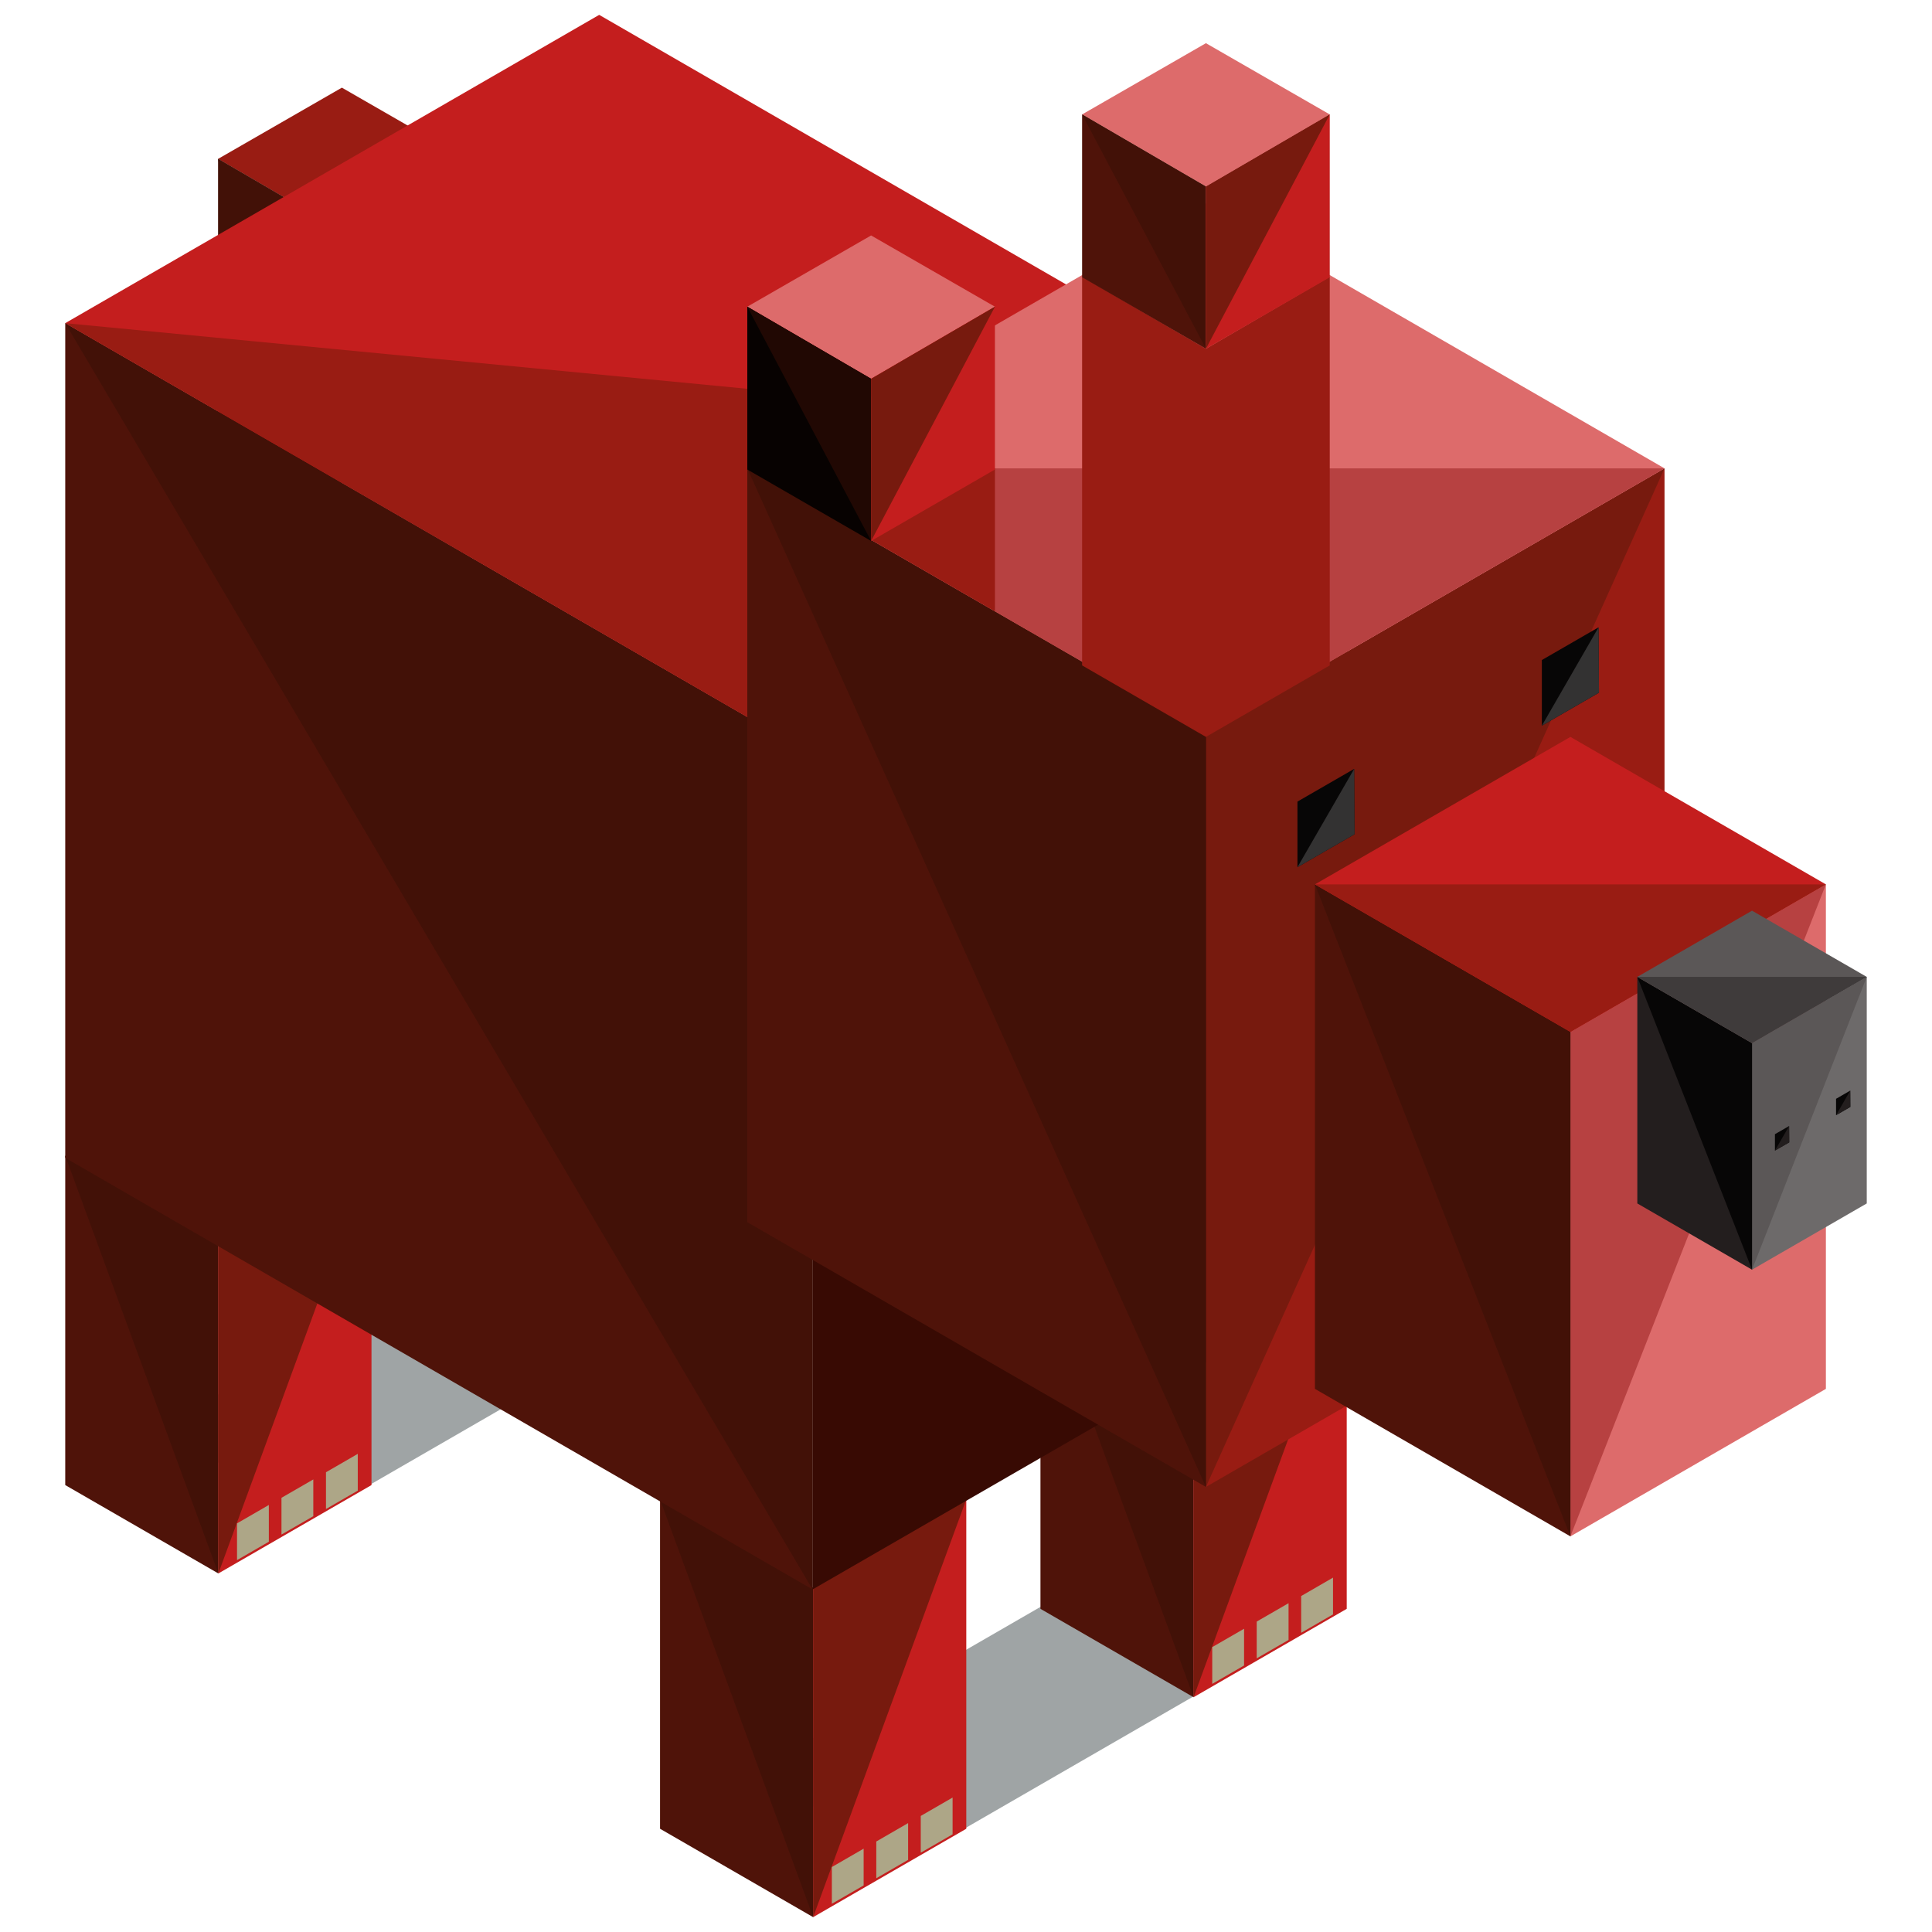 <?xml version="1.0" encoding="utf-8"?>
<!-- Generator: Adobe Illustrator 16.0.0, SVG Export Plug-In . SVG Version: 6.00 Build 0)  -->
<!DOCTYPE svg PUBLIC "-//W3C//DTD SVG 1.1//EN" "http://www.w3.org/Graphics/SVG/1.1/DTD/svg11.dtd">
<svg version="1.1" id="Layer_1" xmlns="http://www.w3.org/2000/svg" xmlns:xlink="http://www.w3.org/1999/xlink" x="0px" y="0px"
	 width="130px" height="130px" viewBox="0 0 130 130" enable-background="new 0 0 130 130" xml:space="preserve">
<g>
	<g>
		<g>
			<polygon fill="#991C13" points="23.004,5.898 31.335,10.692 23.004,15.546 14.673,10.692 			"/>
			<polygon fill="#421107" points="14.673,10.692 23.004,15.546 23.004,53.814 14.673,49.004 			"/>
			<polyline fill="#421107" points="14.673,10.692 23.004,15.546 23.004,53.814 			"/>
			<polygon fill="#66C6C6" points="31.335,10.692 23.004,15.546 23.004,53.814 31.335,49.004 			"/>
			<polyline fill="#5BAEB2" points="31.335,10.692 23.004,15.546 23.004,53.814 			"/>
		</g>
		<g>
			<polygon fill="#9FA4A5" points="50.74,119.248 71.473,107.279 81.84,113.263 61.105,125.232 			"/>
			<g>
				<g>
					<polygon fill="#4F1309" points="70.01,86.096 80.314,92.045 80.314,114.202 70.01,108.255 					"/>
					<polyline fill="#421107" points="70.01,86.096 80.314,92.045 80.314,114.202 					"/>
					<polygon fill="#C41E1E" points="90.618,86.096 80.314,92.045 80.314,114.202 90.618,108.255 					"/>
					<polyline fill="#771A0E" points="90.618,86.096 80.314,92.045 80.314,114.202 					"/>
				</g>
				<g>
					<polygon fill="#ADA687" points="81.569,113.305 81.569,110.83 83.711,109.594 83.711,112.067 					"/>
					<polygon fill="#ADA687" points="84.562,111.585 84.562,109.112 86.704,107.875 86.704,110.349 					"/>
					<polygon fill="#ADA687" points="87.554,109.867 87.554,107.393 89.696,106.155 89.696,108.629 					"/>
				</g>
			</g>
			<g>
				<g>
					<polygon fill="#4F1309" points="44.413,100.895 54.715,106.844 54.715,129 44.413,123.053 					"/>
					<polyline fill="#421107" points="44.413,100.895 54.715,106.844 54.715,129 					"/>
					<polygon fill="#C41E1E" points="65.019,100.895 54.715,106.844 54.715,129 65.019,123.053 					"/>
					<polyline fill="#771A0E" points="65.019,100.895 54.715,106.844 54.715,129 					"/>
				</g>
				<g>
					<polygon fill="#ADA687" points="55.973,128.102 55.973,125.629 58.113,124.392 58.113,126.865 					"/>
					<polygon fill="#ADA687" points="58.964,126.383 58.964,123.91 61.105,122.672 61.105,125.146 					"/>
					<polygon fill="#ADA687" points="61.956,124.664 61.956,122.19 64.098,120.953 64.098,123.427 					"/>
				</g>
			</g>
		</g>
		<g>
			<polygon fill="#9FA4A5" points="10.718,96.122 31.449,84.153 41.816,90.137 21.082,102.105 			"/>
			<g>
				<g>
					<polygon fill="#559CA3" points="29.987,62.971 40.291,68.92 40.291,91.076 29.987,85.129 					"/>
					<polyline fill="#4A858E" points="29.987,62.971 40.291,68.92 40.291,91.076 					"/>
					<polygon fill="#417682" points="50.595,62.971 40.291,68.92 40.291,91.076 50.595,85.129 					"/>
					<polyline fill="#316068" points="50.595,62.971 40.291,68.92 40.291,91.076 					"/>
				</g>
				<g>
					<polygon fill="#F9CE46" points="41.546,90.178 41.546,87.705 43.688,86.468 43.688,88.941 					"/>
					<polygon fill="#F9CE46" points="44.538,88.46 44.538,85.986 46.681,84.748 46.681,87.223 					"/>
					<polygon fill="#F9CE46" points="47.53,86.74 47.53,84.267 49.673,83.029 49.673,85.504 					"/>
				</g>
			</g>
			<g>
				<g>
					<polygon fill="#4F1309" points="4.39,77.768 14.693,83.717 14.693,105.874 4.39,99.927 					"/>
					<polyline fill="#421107" points="4.39,77.768 14.693,83.717 14.693,105.874 					"/>
					<polygon fill="#C41E1E" points="24.997,77.768 14.693,83.717 14.693,105.874 24.997,99.927 					"/>
					<polyline fill="#771A0E" points="24.997,77.768 14.693,83.717 14.693,105.874 					"/>
				</g>
				<g>
					<polygon fill="#ADA687" points="15.949,104.977 15.949,102.504 18.09,101.266 18.09,103.739 					"/>
					<polygon fill="#ADA687" points="18.94,103.257 18.94,100.784 21.082,99.547 21.082,102.021 					"/>
					<polygon fill="#ADA687" points="21.934,101.538 21.934,99.064 24.074,97.827 24.074,100.301 					"/>
				</g>
			</g>
		</g>
		<g>
			<g>
				<g>
					<g>
						<g>
							<polygon fill="#4F1309" points="4.39,21.744 54.675,50.783 54.675,106.951 4.39,77.911 							"/>
							<polyline fill="#421107" points="4.39,21.744 54.675,50.783 54.675,106.951 							"/>
							<polygon fill="#380A03" points="54.675,50.783 54.675,106.951 90.618,86.21 90.618,30.042 							"/>
						</g>
						<polygon fill="#C41E1E" points="54.675,50.783 90.618,30.042 40.318,1 4.39,21.744 						"/>
						<polyline fill="#991C13" points="4.39,21.744 54.675,50.783 90.618,30.042 						"/>
					</g>
					<g>
						<g>
							<polygon fill="#991C13" points="81.144,49.331 112.002,31.515 112.002,82.238 81.144,100.053 							"/>
							<polyline fill="#771A0E" points="81.144,100.053 81.144,49.331 112.002,31.515 							"/>
							<polygon fill="#4F1309" points="50.284,31.515 81.144,49.331 81.144,100.053 50.284,82.238 							"/>
							<polyline fill="#421107" points="50.284,31.515 81.144,49.331 81.144,100.053 							"/>
							<polygon fill="#DD6B6B" points="50.284,31.515 81.144,13.699 112.002,31.515 81.144,49.331 							"/>
							<polyline fill="#B74141" points="112.002,31.515 81.144,49.331 50.284,31.515 							"/>
							<polygon fill="#991C13" points="81.144,23.471 72.812,18.617 72.812,44.773 81.144,49.584 89.476,44.773 89.476,18.617 
															"/>
							<polygon fill="#991C13" points="66.947,41.135 66.947,31.515 65.868,31.515 58.615,35.739 58.615,36.324 							"/>
						</g>
						<g>
							<g>
								<polygon fill="#070606" points="87.302,53.938 87.302,58.352 91.146,56.135 91.119,51.736 								"/>
								<polygon fill="#070606" points="103.748,44.413 103.748,48.828 107.591,46.609 107.563,42.211 								"/>
							</g>
							<g>
								<polyline fill="#333232" points="87.302,58.352 91.146,56.135 91.119,51.736 								"/>
								<polyline fill="#333232" points="103.748,48.828 107.591,46.609 107.563,42.211 								"/>
							</g>
						</g>
					</g>
					<g>
						<g>
							<polygon fill="#DD6B6B" points="105.669,69.434 122.86,59.508 122.86,93.454 105.669,103.379 							"/>
							<polyline fill="#B74141" points="105.669,103.379 105.669,69.434 122.86,59.508 							"/>
							<polygon fill="#4F1309" points="88.479,59.508 105.669,69.434 105.669,103.379 88.479,93.454 							"/>
							<polyline fill="#421107" points="88.479,59.508 105.669,69.434 105.669,103.379 							"/>
							<polygon fill="#C41E1E" points="88.479,59.508 105.669,49.584 122.86,59.508 105.669,69.434 							"/>
							<polyline fill="#991C13" points="122.86,59.508 105.669,69.434 88.479,59.508 							"/>
						</g>
						<g>
							<g>
								<polygon fill="#6B563E" points="118.262,66.693 118.262,69.153 120.402,67.918 120.387,65.467 								"/>
							</g>
							<g>
								<polyline fill="#84694E" points="118.262,69.153 120.402,67.918 120.387,65.467 								"/>
							</g>
						</g>
					</g>
					<g>
						<g>
							<polygon fill="#6D6A6A" points="117.89,70.19 125.61,65.733 125.61,80.977 117.89,85.434 							"/>
							<polyline fill="#5B5757" points="117.89,85.434 117.89,70.19 125.61,65.733 							"/>
							<polygon fill="#231E1E" points="110.171,65.733 117.89,70.19 117.89,85.434 110.171,80.977 							"/>
							<polyline fill="#070606" points="110.171,65.733 117.89,70.19 117.89,85.434 							"/>
							<polygon fill="#5B5757" points="110.171,65.733 117.89,61.277 125.61,65.733 117.89,70.19 							"/>
							<polyline fill="#3F3B3B" points="125.61,65.733 117.89,70.19 110.171,65.733 							"/>
						</g>
						<g>
							<g>
								<polygon fill="#070606" points="119.431,76.317 119.431,77.422 120.393,76.867 120.386,75.768 								"/>
								<polygon fill="#070606" points="123.544,73.936 123.544,75.039 124.505,74.484 124.499,73.384 								"/>
							</g>
							<g>
								<polyline fill="#231E1E" points="119.431,77.422 120.393,76.867 120.386,75.768 								"/>
								<polyline fill="#231E1E" points="123.544,75.039 124.505,74.484 124.499,73.384 								"/>
							</g>
						</g>
					</g>
				</g>
			</g>
		</g>
	</g>
	<g>
		<polygon fill="#DD6B6B" points="58.615,15.843 66.947,20.637 58.615,25.489 50.284,20.637 		"/>
		<polygon fill="#070201" points="50.284,20.637 58.615,25.489 58.615,36.401 50.284,31.592 		"/>
		<polyline fill="#210803" points="50.284,20.637 58.615,25.489 58.615,36.401 		"/>
		<polygon fill="#C41E1E" points="66.947,20.637 58.615,25.489 58.615,36.401 66.947,31.592 		"/>
		<polyline fill="#771A0E" points="66.947,20.637 58.615,25.489 58.615,36.401 		"/>
	</g>
	<g>
		<polygon fill="#DD6B6B" points="81.144,2.906 89.476,7.7 81.144,12.554 72.812,7.7 		"/>
		<polygon fill="#4F1309" points="72.812,7.7 81.144,12.554 81.144,23.466 72.812,18.656 		"/>
		<polyline fill="#421107" points="72.812,7.7 81.144,12.554 81.144,23.466 		"/>
		<polygon fill="#C41E1E" points="89.476,7.7 81.144,12.554 81.144,23.466 89.476,18.656 		"/>
		<polyline fill="#771A0E" points="89.476,7.7 81.144,12.554 81.144,23.466 		"/>
	</g>
</g>
</svg>
